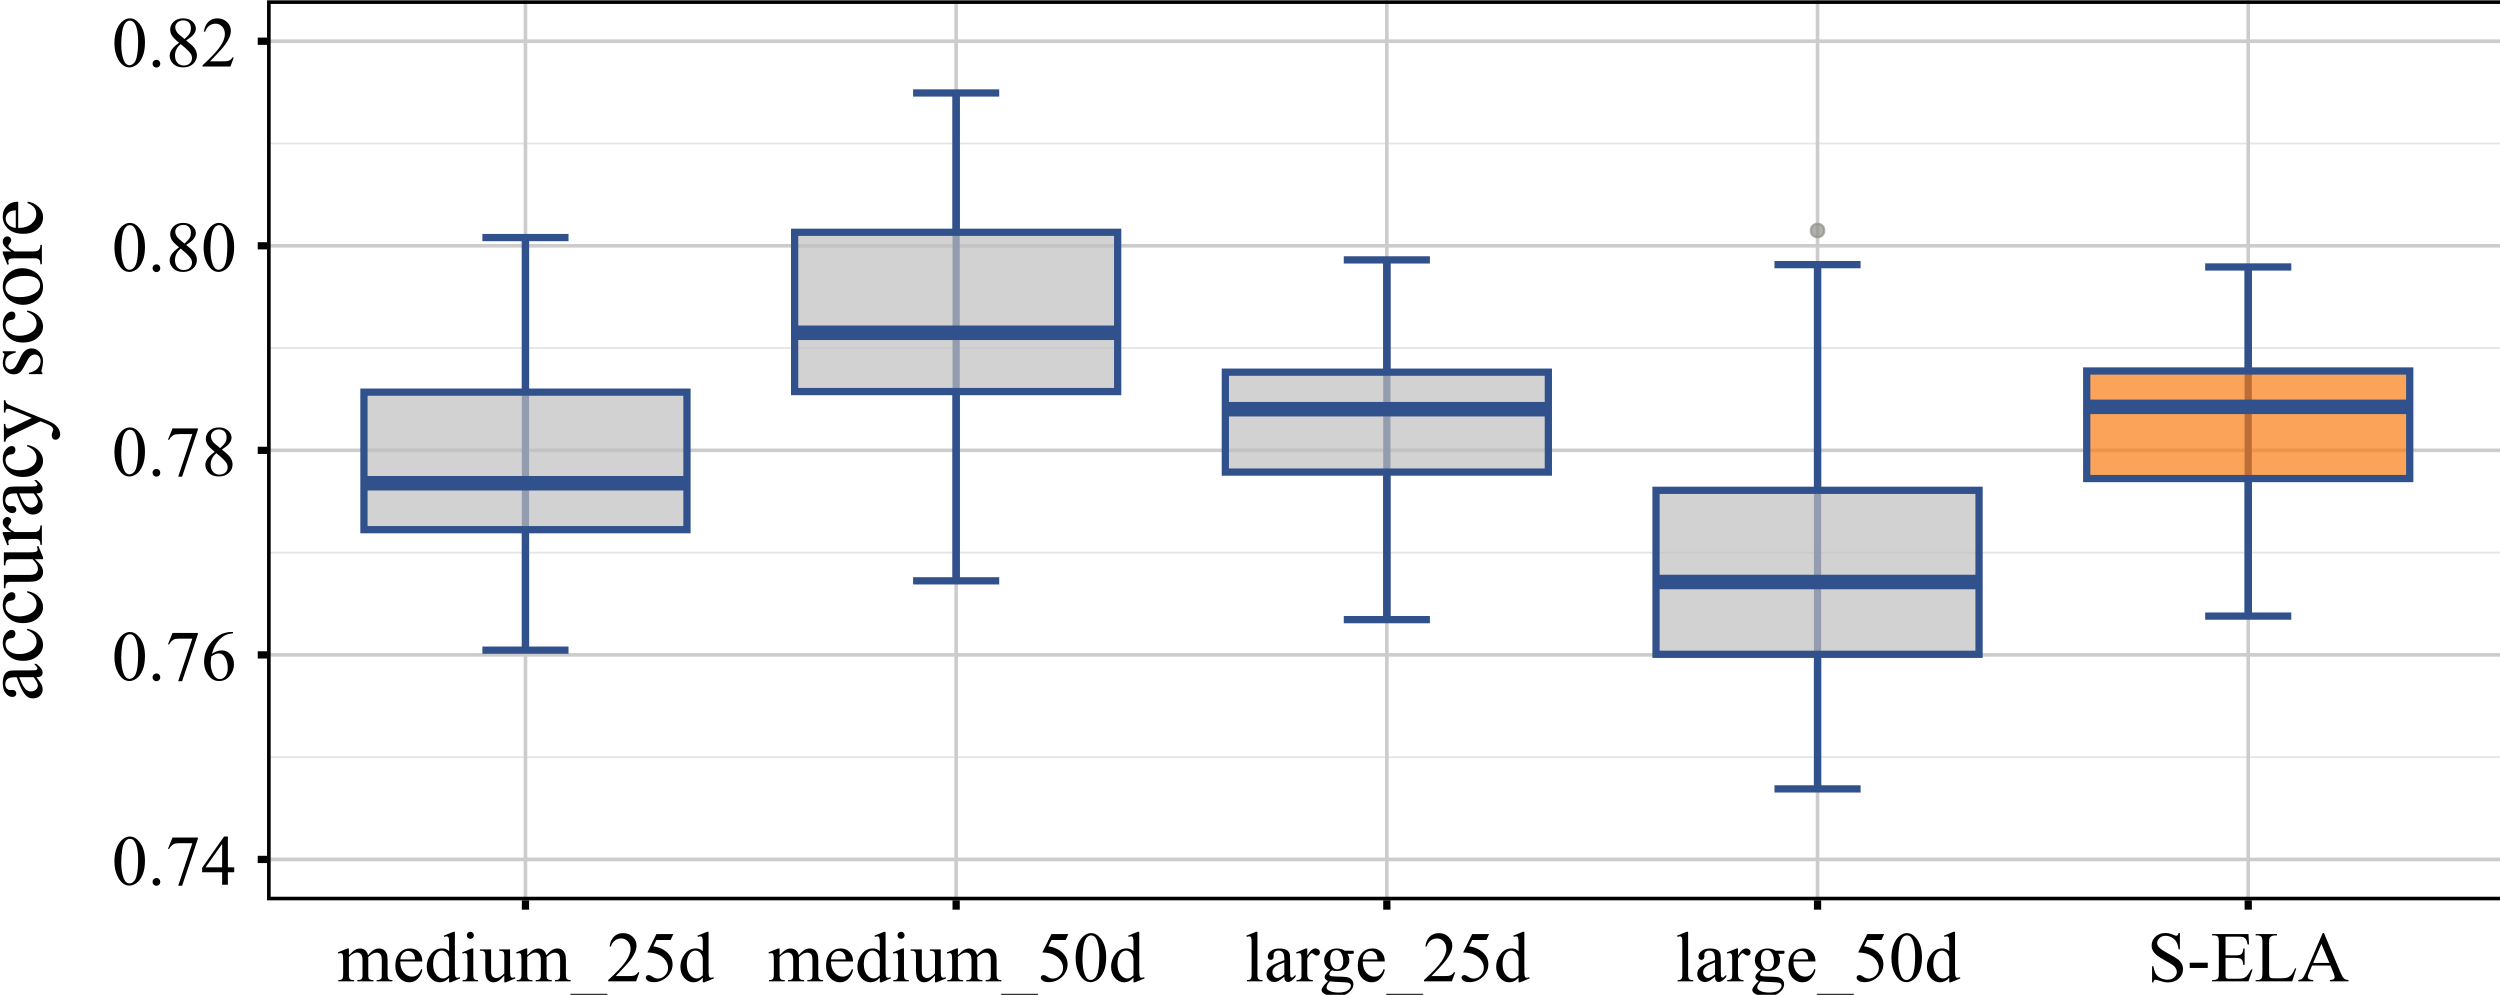<?xml version="1.0" encoding="UTF-8" standalone="no"?>
<!-- Created with Inkscape (http://www.inkscape.org/) -->

<svg
   width="195.002mm"
   height="77.596mm"
   viewBox="0 0 195.002 77.596"
   version="1.1"
   id="svg1"
   xml:space="preserve"
   xmlns:inkscape="http://www.inkscape.org/namespaces/inkscape"
   xmlns:sodipodi="http://sodipodi.sourceforge.net/DTD/sodipodi-0.dtd"
   xmlns:xlink="http://www.w3.org/1999/xlink"
   xmlns="http://www.w3.org/2000/svg"
   xmlns:svg="http://www.w3.org/2000/svg"><sodipodi:namedview
     id="namedview1"
     pagecolor="#ffffff"
     bordercolor="#000000"
     borderopacity="0.25"
     inkscape:showpageshadow="2"
     inkscape:pageopacity="0.0"
     inkscape:pagecheckerboard="0"
     inkscape:deskcolor="#d1d1d1"
     inkscape:document-units="mm" /><defs
     id="defs1"><g
       id="g31"><g
         id="glyph-0-0-82"><path
           d="m 0.758,-6.871 c 0,-1.586 0.238,-2.949 0.719,-4.094 0.477,-1.148 1.113,-2 1.906,-2.559 0.617,-0.445 1.25,-0.668 1.906,-0.668 1.07,0 2.023,0.543 2.875,1.629 1.059,1.348 1.586,3.172 1.586,5.477 0,1.613 -0.23,2.984 -0.695,4.113 -0.465,1.129 -1.059,1.945 -1.781,2.453 -0.719,0.512 -1.414,0.766 -2.086,0.766 -1.324,0 -2.43,-0.781 -3.312,-2.348 C 1.133,-3.422 0.758,-5.012 0.758,-6.871 m 2.012,0.258 c 0,1.914 0.234,3.477 0.707,4.684 0.391,1.02 0.969,1.531 1.742,1.531 0.371,0 0.754,-0.168 1.148,-0.5 0.398,-0.332 0.699,-0.887 0.902,-1.664 0.316,-1.176 0.473,-2.836 0.473,-4.973 0,-1.586 -0.164,-2.91 -0.492,-3.969 -0.246,-0.785 -0.562,-1.344 -0.953,-1.672 -0.281,-0.227 -0.621,-0.34 -1.016,-0.34 -0.465,0 -0.879,0.211 -1.242,0.625 -0.492,0.57 -0.828,1.461 -1.004,2.68 -0.18,1.215 -0.266,2.414 -0.266,3.598 z m 0,0"
           id="path1-7" /></g><g
         id="glyph-0-1-4"><path
           d="m 2.625,-1.988 c 0.32,0 0.59,0.109 0.809,0.332 0.219,0.223 0.328,0.492 0.328,0.805 0,0.316 -0.109,0.582 -0.332,0.805 C 3.207,0.176 2.938,0.289 2.625,0.289 c -0.316,0 -0.582,-0.113 -0.805,-0.336 -0.223,-0.223 -0.332,-0.488 -0.332,-0.805 0,-0.32 0.109,-0.59 0.332,-0.809 0.223,-0.219 0.488,-0.328 0.805,-0.328 z m 0,0"
           id="path2-5" /></g><g
         id="glyph-0-2-5"><path
           d="m 2.113,-13.906 h 7.453 v 0.391 L 4.934,0.289 H 3.785 L 7.938,-12.234 H 4.113 c -0.773,0 -1.324,0.094 -1.652,0.277 C 1.887,-11.641 1.426,-11.156 1.078,-10.5 L 0.781,-10.613 Z m 0,0"
           id="path3-7" /></g><g
         id="glyph-0-3-66"><path
           d="m 9.773,-5.125 v 1.453 H 7.906 V 0 H 6.215 V -3.672 H 0.328 v -1.312 l 6.449,-9.207 H 7.906 V -5.125 h 1.867 m -3.559,0 v -6.902 L 1.332,-5.125 Z m 0,0"
           id="path4-4" /></g><g
         id="glyph-0-4-5"><path
           d="m 9.414,-14.191 v 0.379 c -0.902,0.09 -1.641,0.27 -2.211,0.539 -0.57,0.27 -1.133,0.68 -1.691,1.234 -0.559,0.555 -1.02,1.172 -1.383,1.852 -0.367,0.68 -0.672,1.488 -0.918,2.426 0.984,-0.676 1.969,-1.016 2.961,-1.016 0.949,0 1.773,0.383 2.473,1.148 0.695,0.766 1.047,1.75 1.047,2.953 0,1.164 -0.355,2.223 -1.059,3.18 -0.848,1.16 -1.969,1.742 -3.363,1.742 -0.949,0 -1.758,-0.316 -2.418,-0.941 -1.301,-1.227 -1.949,-2.812 -1.949,-4.758 0,-1.246 0.25,-2.43 0.75,-3.551 0.496,-1.121 1.211,-2.113 2.137,-2.984 0.926,-0.867 1.812,-1.449 2.66,-1.754 0.848,-0.297 1.637,-0.449 2.371,-0.449 h 0.594 m -6.379,7.176 c -0.121,0.926 -0.184,1.672 -0.184,2.238 0,0.656 0.121,1.367 0.363,2.137 0.242,0.77 0.602,1.379 1.082,1.832 0.348,0.32 0.773,0.48 1.27,0.48 0.598,0 1.129,-0.281 1.598,-0.84 0.465,-0.562 0.699,-1.359 0.699,-2.402 0,-1.168 -0.23,-2.18 -0.695,-3.031 -0.465,-0.855 -1.125,-1.285 -1.98,-1.285 -0.258,0 -0.539,0.055 -0.836,0.164 C 4.055,-7.613 3.617,-7.375 3.035,-7.016 Z m 0,0"
           id="path5-2" /></g><g
         id="glyph-0-5-0"><path
           d="m 4.031,-7.004 c -1.102,-0.902 -1.812,-1.625 -2.129,-2.172 -0.316,-0.547 -0.477,-1.117 -0.477,-1.703 0,-0.902 0.348,-1.68 1.047,-2.332 0.695,-0.652 1.621,-0.98 2.777,-0.98 1.121,0 2.023,0.305 2.707,0.914 0.684,0.605 1.023,1.301 1.027,2.082 -0.004,0.52 -0.188,1.047 -0.555,1.586 -0.371,0.543 -1.141,1.176 -2.309,1.91 1.203,0.93 2,1.66 2.391,2.191 0.52,0.699 0.777,1.434 0.777,2.207 0,0.977 -0.371,1.812 -1.117,2.508 -0.746,0.691 -1.723,1.039 -2.934,1.039 -1.316,0 -2.348,-0.414 -3.086,-1.242 C 1.566,-1.656 1.273,-2.383 1.273,-3.168 1.273,-3.785 1.477,-4.395 1.891,-5 2.305,-5.605 3.02,-6.273 4.031,-7.004 m 1.609,-1.098 c 0.82,-0.738 1.34,-1.32 1.559,-1.746 0.219,-0.43 0.328,-0.91 0.328,-1.453 0,-0.715 -0.203,-1.277 -0.605,-1.688 -0.402,-0.406 -0.953,-0.609 -1.652,-0.609 -0.695,0 -1.266,0.203 -1.699,0.605 -0.441,0.402 -0.656,0.875 -0.656,1.414 0,0.355 0.09,0.711 0.27,1.066 0.18,0.355 0.438,0.695 0.773,1.016 l 1.684,1.395 m -1.129,1.488 c -0.566,0.477 -0.988,1 -1.262,1.562 -0.273,0.566 -0.41,1.176 -0.41,1.832 0,0.883 0.242,1.586 0.723,2.117 0.484,0.527 1.098,0.793 1.84,0.793 0.738,0 1.332,-0.207 1.777,-0.625 0.441,-0.418 0.664,-0.922 0.664,-1.516 0,-0.492 -0.129,-0.934 -0.391,-1.324 C 6.969,-4.496 5.988,-5.445 4.512,-6.613 Z m 0,0"
           id="path6-6" /></g><g
         id="glyph-0-6-0"><path
           d="M 9.629,-2.676 8.656,0 H 0.453 v -0.379 c 2.41,-2.203 4.109,-4 5.094,-5.395 0.984,-1.395 1.477,-2.668 1.477,-3.824 0,-0.883 -0.27,-1.605 -0.809,-2.176 -0.543,-0.566 -1.188,-0.848 -1.938,-0.848 -0.684,0 -1.297,0.199 -1.844,0.598 -0.543,0.402 -0.945,0.988 -1.203,1.758 H 0.852 c 0.172,-1.262 0.609,-2.234 1.316,-2.91 0.707,-0.676 1.59,-1.016 2.652,-1.016 1.125,0 2.07,0.363 2.824,1.086 0.754,0.727 1.133,1.582 1.133,2.566 0,0.703 -0.164,1.406 -0.492,2.109 -0.508,1.109 -1.328,2.281 -2.461,3.52 -1.703,1.859 -2.766,2.98 -3.188,3.363 h 3.629 c 0.738,0 1.254,-0.027 1.555,-0.082 0.297,-0.055 0.562,-0.168 0.805,-0.336 0.238,-0.168 0.445,-0.402 0.625,-0.711 z m 0,0"
           id="path7-8" /></g><g
         id="glyph-0-7-7"><path
           d="M 3.445,-7.672 C 4.129,-8.352 4.531,-8.746 4.656,-8.848 4.961,-9.109 5.293,-9.312 5.648,-9.453 c 0.355,-0.145 0.711,-0.215 1.059,-0.215 0.586,0 1.094,0.168 1.516,0.512 0.426,0.34 0.707,0.836 0.852,1.484 0.703,-0.82 1.301,-1.355 1.785,-1.613 0.484,-0.258 0.984,-0.383 1.496,-0.383 0.5,0 0.941,0.125 1.328,0.383 0.387,0.258 0.691,0.676 0.918,1.258 0.148,0.395 0.227,1.016 0.227,1.863 v 4.043 c 0,0.586 0.043,0.988 0.133,1.207 0.066,0.152 0.195,0.281 0.379,0.387 0.184,0.105 0.484,0.16 0.902,0.16 V 0 h -4.633 v -0.367 h 0.191 c 0.406,0 0.719,-0.082 0.945,-0.238 0.156,-0.109 0.27,-0.281 0.34,-0.523 0.023,-0.113 0.039,-0.445 0.039,-0.992 v -4.043 c 0,-0.766 -0.094,-1.305 -0.277,-1.617 -0.266,-0.438 -0.695,-0.656 -1.281,-0.656 -0.363,0 -0.727,0.09 -1.094,0.27 -0.363,0.184 -0.809,0.52 -1.324,1.012 L 9.125,-7.043 9.148,-6.602 v 4.48 c 0,0.641 0.035,1.043 0.105,1.199 0.07,0.156 0.207,0.289 0.406,0.395 0.195,0.105 0.535,0.16 1.016,0.16 V 0 h -4.75 v -0.367 c 0.52,0 0.879,-0.062 1.074,-0.188 C 7.191,-0.676 7.328,-0.859 7.402,-1.109 7.438,-1.223 7.453,-1.562 7.453,-2.121 v -4.043 c 0,-0.766 -0.109,-1.312 -0.336,-1.648 C 6.816,-8.25 6.395,-8.469 5.855,-8.469 c -0.371,0 -0.734,0.098 -1.098,0.297 -0.566,0.301 -1.004,0.641 -1.312,1.016 v 5.035 c 0,0.613 0.043,1.016 0.129,1.199 0.086,0.184 0.211,0.32 0.379,0.414 0.168,0.094 0.508,0.141 1.02,0.141 V 0 H 0.328 v -0.367 c 0.43,0 0.73,-0.047 0.902,-0.141 0.172,-0.094 0.301,-0.238 0.391,-0.441 0.086,-0.199 0.133,-0.594 0.133,-1.172 v -3.59 c 0,-1.031 -0.031,-1.699 -0.094,-2 C 1.613,-7.938 1.539,-8.094 1.438,-8.176 1.332,-8.262 1.191,-8.305 1.016,-8.305 c -0.191,0 -0.422,0.051 -0.688,0.152 L 0.176,-8.52 3.004,-9.668 h 0.441 z m 0,0"
           id="path8-8" /></g><g
         id="glyph-0-8-5"><path
           d="m 2.234,-5.855 c -0.008,1.395 0.332,2.488 1.016,3.281 0.684,0.793 1.488,1.191 2.41,1.191 0.613,0 1.148,-0.172 1.605,-0.508 0.453,-0.34 0.836,-0.918 1.141,-1.738 l 0.32,0.203 c -0.145,0.938 -0.562,1.789 -1.25,2.559 -0.691,0.77 -1.559,1.156 -2.594,1.156 -1.129,0 -2.094,-0.441 -2.898,-1.32 C 1.18,-1.91 0.781,-3.09 0.781,-4.574 c 0,-1.605 0.41,-2.859 1.234,-3.758 0.824,-0.898 1.855,-1.348 3.102,-1.348 1.051,0 1.918,0.348 2.594,1.039 0.676,0.695 1.016,1.625 1.016,2.785 H 2.234 m 0,-0.594 H 6.582 C 6.547,-7.051 6.477,-7.477 6.367,-7.723 6.195,-8.105 5.941,-8.406 5.605,-8.625 5.266,-8.844 4.91,-8.953 4.543,-8.953 c -0.566,0 -1.074,0.223 -1.523,0.664 -0.449,0.441 -0.711,1.055 -0.785,1.84 z m 0,0"
           id="path9-8" /></g><g
         id="glyph-0-9-4"><path
           d="M 7.289,-1.055 C 6.832,-0.578 6.383,-0.234 5.945,-0.027 5.508,0.184 5.039,0.289 4.531,0.289 3.508,0.289 2.609,-0.141 1.844,-1 1.078,-1.859 0.695,-2.961 0.695,-4.305 c 0,-1.348 0.426,-2.582 1.273,-3.699 0.848,-1.117 1.938,-1.676 3.27,-1.676 0.828,0 1.512,0.262 2.051,0.789 V -10.625 c 0,-1.07 -0.023,-1.73 -0.074,-1.977 -0.051,-0.246 -0.133,-0.414 -0.242,-0.504 -0.109,-0.086 -0.246,-0.133 -0.41,-0.133 -0.18,0 -0.414,0.055 -0.707,0.164 l -0.133,-0.359 2.797,-1.148 h 0.465 v 10.859 c -0.004,1.102 0.023,1.773 0.074,2.016 0.051,0.242 0.133,0.41 0.246,0.508 0.113,0.094 0.246,0.145 0.395,0.145 0.184,0 0.434,-0.059 0.738,-0.176 l 0.113,0.359 -2.789,1.16 H 7.289 v -1.344 m 0,-0.719 V -6.613 C 7.25,-7.078 7.125,-7.504 6.922,-7.887 6.715,-8.27 6.445,-8.559 6.105,-8.75 5.77,-8.945 5.438,-9.043 5.117,-9.043 c -0.602,0 -1.141,0.27 -1.609,0.809 -0.625,0.711 -0.934,1.75 -0.934,3.117 0,1.383 0.301,2.438 0.902,3.176 0.602,0.734 1.27,1.102 2.008,1.102 0.625,0 1.227,-0.312 1.805,-0.934 z m 0,0"
           id="path10-5" /></g><g
         id="glyph-0-10-4"><path
           d="m 3.047,-14.582 c 0.285,0 0.531,0.102 0.73,0.305 0.203,0.199 0.305,0.445 0.305,0.73 0,0.289 -0.102,0.535 -0.305,0.738 C 3.578,-12.602 3.332,-12.5 3.047,-12.5 2.758,-12.5 2.512,-12.602 2.309,-12.809 2.102,-13.012 2,-13.258 2,-13.547 c 0,-0.285 0.102,-0.531 0.301,-0.73 0.203,-0.203 0.449,-0.305 0.746,-0.305 m 0.852,4.914 v 7.547 c 0,0.586 0.039,0.977 0.125,1.172 0.086,0.195 0.215,0.34 0.379,0.438 0.168,0.094 0.477,0.145 0.918,0.145 V 0 h -4.562 v -0.367 c 0.457,0 0.766,-0.047 0.922,-0.137 0.16,-0.086 0.285,-0.234 0.375,-0.441 0.094,-0.203 0.141,-0.598 0.141,-1.176 v -3.621 c 0,-1.02 -0.031,-1.68 -0.094,-1.98 C 2.055,-7.941 1.98,-8.094 1.875,-8.176 1.773,-8.262 1.633,-8.305 1.457,-8.305 c -0.191,0 -0.426,0.051 -0.699,0.152 L 0.617,-8.52 3.445,-9.668 Z m 0,0"
           id="path11-2" /></g><g
         id="glyph-0-11-8"><path
           d="m 8.891,-9.391 v 5.688 c 0,1.09 0.023,1.754 0.078,1.996 0.051,0.242 0.133,0.41 0.246,0.508 0.109,0.094 0.242,0.145 0.395,0.145 0.211,0 0.449,-0.059 0.715,-0.176 L 10.469,-0.871 7.66,0.289 H 7.199 v -1.992 c -0.809,0.875 -1.422,1.426 -1.848,1.652 C 4.93,0.176 4.48,0.289 4.008,0.289 3.484,0.289 3.027,0.137 2.641,-0.168 2.254,-0.473 1.984,-0.863 1.836,-1.344 1.684,-1.82 1.609,-2.5 1.609,-3.375 v -4.191 c 0,-0.445 -0.047,-0.754 -0.145,-0.926 -0.094,-0.168 -0.234,-0.301 -0.426,-0.395 -0.188,-0.09 -0.527,-0.133 -1.02,-0.125 V -9.391 H 3.312 v 6.285 c 0,0.875 0.152,1.449 0.457,1.723 0.305,0.273 0.672,0.41 1.102,0.41 0.293,0 0.625,-0.094 1,-0.277 0.371,-0.188 0.816,-0.539 1.328,-1.059 v -5.32 c 0,-0.531 -0.098,-0.895 -0.293,-1.082 C 6.711,-8.898 6.305,-9 5.691,-9.012 v -0.379 z m 0,0"
           id="path12-5" /></g><g
         id="glyph-0-12-2"><path
           d="M 10.684,4.531 H -0.176 V 3.672 h 10.859 z m 0,0"
           id="path13-2" /></g><g
         id="glyph-0-13-3"><path
           d="m 9.117,-13.906 -0.801,1.746 H 4.133 l -0.914,1.863 c 1.812,0.27 3.246,0.941 4.309,2.023 0.906,0.93 1.363,2.023 1.363,3.281 0,0.73 -0.148,1.406 -0.445,2.027 -0.297,0.625 -0.672,1.152 -1.125,1.59 -0.449,0.438 -0.953,0.789 -1.508,1.059 -0.785,0.375 -1.59,0.562 -2.418,0.562 -0.836,0 -1.441,-0.141 -1.82,-0.426 -0.379,-0.285 -0.57,-0.598 -0.57,-0.938 0,-0.191 0.078,-0.359 0.238,-0.508 0.156,-0.148 0.355,-0.219 0.594,-0.219 0.176,0 0.332,0.027 0.465,0.078 0.133,0.059 0.363,0.195 0.684,0.422 0.512,0.355 1.031,0.535 1.559,0.535 0.801,0 1.5,-0.305 2.105,-0.91 0.605,-0.605 0.91,-1.34 0.91,-2.207 0,-0.844 -0.273,-1.625 -0.812,-2.355 C 6.207,-7.008 5.461,-7.57 4.512,-7.969 3.766,-8.273 2.75,-8.453 1.465,-8.5 l 2.668,-5.406 z m 0,0"
           id="path14-6" /></g><g
         id="glyph-0-14-1"><path
           d="m 3.887,-14.582 v 12.461 c 0,0.586 0.043,0.977 0.129,1.168 0.086,0.191 0.215,0.336 0.395,0.434 0.176,0.102 0.508,0.152 0.992,0.152 V 0 H 0.801 v -0.367 c 0.43,0 0.723,-0.047 0.879,-0.137 0.16,-0.086 0.281,-0.234 0.371,-0.441 0.09,-0.203 0.133,-0.598 0.133,-1.176 v -8.531 c 0,-1.062 -0.023,-1.711 -0.07,-1.953 -0.051,-0.246 -0.125,-0.41 -0.23,-0.5 -0.105,-0.086 -0.242,-0.133 -0.406,-0.133 -0.18,0 -0.402,0.055 -0.676,0.164 L 0.625,-13.434 3.426,-14.582 Z m 0,0"
           id="path15-7" /></g><g
         id="glyph-0-15-9"><path
           d="M 5.977,-1.352 C 5.016,-0.609 4.41,-0.176 4.164,-0.062 3.793,0.109 3.402,0.195 2.984,0.195 2.336,0.195 1.801,-0.027 1.379,-0.473 0.957,-0.914 0.75,-1.5 0.75,-2.227 c 0,-0.457 0.102,-0.852 0.305,-1.188 0.281,-0.465 0.77,-0.902 1.461,-1.312 0.695,-0.41 1.848,-0.91 3.461,-1.496 V -6.594 c 0,-0.938 -0.148,-1.578 -0.445,-1.926 -0.297,-0.352 -0.73,-0.523 -1.297,-0.523 -0.43,0 -0.773,0.117 -1.023,0.348 -0.262,0.234 -0.391,0.5 -0.391,0.801 l 0.02,0.594 c 0,0.316 -0.078,0.559 -0.242,0.727 -0.16,0.172 -0.371,0.258 -0.629,0.258 -0.254,0 -0.461,-0.09 -0.621,-0.266 C 1.188,-6.762 1.105,-7.004 1.109,-7.312 c -0.004,-0.586 0.297,-1.125 0.898,-1.617 0.602,-0.492 1.449,-0.738 2.535,-0.738 0.832,0 1.516,0.141 2.051,0.418 0.402,0.215 0.699,0.543 0.891,0.996 0.125,0.293 0.188,0.895 0.188,1.805 v 3.188 c 0,0.898 0.016,1.445 0.051,1.648 0.031,0.199 0.09,0.336 0.168,0.402 0.078,0.07 0.168,0.105 0.273,0.102 0.105,0.004 0.203,-0.023 0.285,-0.07 0.145,-0.09 0.422,-0.336 0.832,-0.75 v 0.578 c -0.766,1.023 -1.5,1.535 -2.195,1.535 -0.336,0 -0.602,-0.117 -0.801,-0.348 -0.199,-0.23 -0.301,-0.629 -0.309,-1.188 m 0,-0.668 v -3.578 c -1.031,0.41 -1.699,0.699 -2,0.871 -0.539,0.301 -0.926,0.613 -1.156,0.941 -0.234,0.328 -0.348,0.688 -0.348,1.078 0,0.492 0.145,0.902 0.441,1.227 0.293,0.324 0.629,0.484 1.012,0.484 0.52,0 1.203,-0.34 2.051,-1.023 z m 0,0"
           id="path16-48" /></g><g
         id="glyph-0-16-0"><path
           d="m 3.406,-9.668 v 2.109 c 0.785,-1.406 1.59,-2.109 2.418,-2.109 0.375,0 0.688,0.113 0.934,0.344 0.246,0.227 0.367,0.492 0.367,0.793 0,0.266 -0.086,0.492 -0.266,0.676 -0.176,0.184 -0.391,0.277 -0.637,0.277 -0.238,0 -0.508,-0.117 -0.805,-0.352 -0.297,-0.238 -0.516,-0.355 -0.66,-0.355 -0.125,0 -0.258,0.07 -0.398,0.207 -0.309,0.277 -0.625,0.738 -0.953,1.383 v 4.5 c 0,0.52 0.062,0.914 0.191,1.18 0.09,0.184 0.246,0.34 0.473,0.461 0.227,0.125 0.551,0.188 0.977,0.188 V 0 h -4.812 v -0.367 c 0.48,0 0.836,-0.078 1.066,-0.227 0.172,-0.109 0.293,-0.285 0.359,-0.523 0.035,-0.117 0.051,-0.449 0.051,-0.996 v -3.641 c 0,-1.094 -0.02,-1.742 -0.066,-1.953 -0.043,-0.207 -0.125,-0.359 -0.246,-0.457 -0.117,-0.094 -0.266,-0.141 -0.445,-0.141 -0.211,0 -0.449,0.051 -0.719,0.152 L 0.133,-8.52 2.973,-9.668 Z m 0,0"
           id="path17-8" /></g><g
         id="glyph-0-17-7"><path
           d="M 3.168,-3.426 C 2.594,-3.703 2.152,-4.098 1.844,-4.598 1.539,-5.102 1.383,-5.656 1.383,-6.266 c 0,-0.93 0.352,-1.73 1.051,-2.398 0.703,-0.672 1.598,-1.004 2.691,-1.004 0.898,0 1.672,0.219 2.328,0.656 h 1.992 c 0.293,0 0.465,0.008 0.512,0.023 0.047,0.02 0.082,0.047 0.102,0.09 0.043,0.059 0.062,0.168 0.062,0.328 0,0.176 -0.02,0.301 -0.051,0.367 -0.023,0.035 -0.059,0.062 -0.109,0.082 -0.051,0.02 -0.223,0.031 -0.516,0.031 H 8.223 c 0.383,0.492 0.574,1.121 0.574,1.887 0,0.875 -0.336,1.625 -1.004,2.246 -0.672,0.621 -1.57,0.934 -2.695,0.934 -0.465,0 -0.941,-0.07 -1.426,-0.207 C 3.371,-2.969 3.168,-2.742 3.062,-2.547 2.953,-2.352 2.902,-2.188 2.902,-2.051 c 0,0.117 0.055,0.23 0.168,0.34 0.113,0.109 0.336,0.188 0.664,0.234 0.188,0.027 0.668,0.051 1.434,0.07 1.406,0.035 2.32,0.082 2.738,0.145 0.637,0.09 1.145,0.324 1.523,0.707 0.379,0.383 0.566,0.855 0.566,1.414 0,0.773 -0.359,1.5 -1.086,2.176 C 7.844,4.031 6.453,4.531 4.738,4.531 3.418,4.531 2.305,4.234 1.395,3.641 0.883,3.297 0.625,2.941 0.625,2.574 0.625,2.41 0.664,2.246 0.738,2.082 0.855,1.828 1.094,1.477 1.457,1.023 1.504,0.965 1.852,0.594 2.5,-0.082 2.145,-0.293 1.895,-0.484 1.75,-0.652 1.602,-0.82 1.527,-1.008 1.527,-1.219 c 0,-0.242 0.098,-0.52 0.293,-0.844 0.195,-0.32 0.645,-0.773 1.348,-1.363 m 1.785,-5.75 c -0.508,0 -0.93,0.199 -1.273,0.605 -0.34,0.402 -0.512,1.02 -0.512,1.855 0,1.078 0.234,1.918 0.699,2.512 0.355,0.449 0.805,0.676 1.352,0.676 0.52,0 0.945,-0.195 1.281,-0.586 0.336,-0.387 0.504,-1 0.504,-1.832 C 7.004,-7.035 6.766,-7.887 6.297,-8.5 5.945,-8.953 5.5,-9.176 4.953,-9.176 M 3.066,0 C 2.746,0.348 2.5,0.672 2.336,0.973 2.172,1.273 2.09,1.551 2.094,1.805 2.09,2.133 2.289,2.422 2.688,2.664 c 0.684,0.426 1.672,0.637 2.961,0.637 1.23,0 2.141,-0.215 2.723,-0.648 C 8.957,2.215 9.25,1.754 9.25,1.262 9.25,0.906 9.074,0.652 8.727,0.504 8.371,0.352 7.668,0.262 6.613,0.234 5.074,0.195 3.895,0.117 3.066,0 Z m 0,0"
           id="path18-0" /></g><g
         id="glyph-0-18-9"><path
           d="m 9.629,-14.223 v 4.809 H 9.25 c -0.125,-0.922 -0.344,-1.656 -0.664,-2.203 -0.316,-0.547 -0.77,-0.98 -1.355,-1.305 -0.59,-0.32 -1.199,-0.48 -1.828,-0.48 -0.711,0 -1.297,0.219 -1.762,0.652 -0.465,0.434 -0.699,0.926 -0.699,1.48 0,0.426 0.148,0.809 0.441,1.16 0.426,0.512 1.434,1.195 3.027,2.051 1.297,0.695 2.184,1.23 2.66,1.605 0.473,0.371 0.84,0.809 1.098,1.316 0.254,0.504 0.383,1.035 0.383,1.59 0,1.051 -0.406,1.961 -1.227,2.723 C 8.508,-0.062 7.457,0.316 6.172,0.316 5.77,0.316 5.391,0.289 5.035,0.227 4.824,0.191 4.383,0.066 3.719,-0.148 3.051,-0.363 2.629,-0.473 2.449,-0.473 c -0.168,0 -0.305,0.051 -0.402,0.156 -0.102,0.102 -0.176,0.312 -0.223,0.633 H 1.445 v -4.766 h 0.379 c 0.18,0.996 0.418,1.742 0.719,2.238 0.301,0.496 0.762,0.91 1.379,1.238 0.617,0.328 1.297,0.492 2.035,0.492 0.855,0 1.531,-0.227 2.027,-0.68 0.492,-0.449 0.742,-0.984 0.742,-1.598 0,-0.344 -0.094,-0.688 -0.281,-1.035 C 8.258,-4.141 7.965,-4.469 7.566,-4.77 7.301,-4.973 6.574,-5.41 5.383,-6.074 4.195,-6.742 3.348,-7.273 2.844,-7.672 2.344,-8.066 1.961,-8.504 1.703,-8.984 1.441,-9.461 1.312,-9.988 1.312,-10.562 c 0,-0.996 0.383,-1.855 1.148,-2.578 0.766,-0.723 1.738,-1.082 2.922,-1.082 0.738,0 1.52,0.184 2.348,0.543 0.383,0.172 0.652,0.258 0.812,0.258 0.176,0 0.32,-0.055 0.434,-0.16 C 9.09,-13.688 9.18,-13.902 9.25,-14.223 Z m 0,0"
           id="path19-72" /></g><g
         id="glyph-0-19-83"><path
           d="M 0.852,-5.484 H 6.152 V -3.938 H 0.852 Z m 0,0"
           id="path20-50" /></g><g
         id="glyph-0-20-5"><path
           d="m 4.391,-13.145 v 5.496 h 3.055 c 0.793,0 1.32,-0.121 1.59,-0.359 0.355,-0.316 0.551,-0.867 0.594,-1.66 h 0.379 v 4.84 H 9.629 C 9.531,-5.508 9.438,-5.941 9.34,-6.133 9.219,-6.371 9.016,-6.559 8.734,-6.695 8.457,-6.832 8.023,-6.902 7.445,-6.902 H 4.391 v 4.586 c 0,0.613 0.023,0.988 0.078,1.121 0.055,0.133 0.152,0.238 0.289,0.32 0.137,0.078 0.395,0.117 0.781,0.117 h 2.355 c 0.785,0 1.359,-0.055 1.715,-0.164 0.355,-0.109 0.695,-0.324 1.023,-0.648 0.426,-0.422 0.859,-1.062 1.305,-1.914 h 0.406 L 11.145,0 H 0.43 v -0.379 h 0.492 c 0.328,0 0.641,-0.078 0.934,-0.238 0.219,-0.105 0.367,-0.27 0.445,-0.492 0.078,-0.215 0.121,-0.664 0.121,-1.34 v -9.035 c 0,-0.883 -0.09,-1.426 -0.27,-1.629 -0.246,-0.273 -0.656,-0.41 -1.23,-0.41 H 0.43 v -0.383 h 10.715 l 0.156,3.047 H 10.898 C 10.758,-11.59 10.598,-12.094 10.422,-12.367 10.25,-12.641 9.992,-12.848 9.648,-12.992 9.375,-13.094 8.895,-13.145 8.203,-13.145 Z m 0,0"
           id="path21-8" /></g><g
         id="glyph-0-21-8"><path
           d="M 12.039,-3.844 12.375,-3.773 11.188,0 H 0.422 v -0.379 h 0.523 c 0.586,0 1.008,-0.191 1.258,-0.574 0.145,-0.219 0.219,-0.727 0.219,-1.52 v -8.973 c 0,-0.867 -0.098,-1.41 -0.289,-1.629 C 1.867,-13.375 1.469,-13.523 0.945,-13.523 H 0.422 v -0.383 h 6.293 v 0.383 c -0.738,-0.008 -1.254,0.059 -1.551,0.203 -0.297,0.145 -0.504,0.324 -0.609,0.543 -0.113,0.219 -0.164,0.742 -0.164,1.57 v 8.734 c 0,0.57 0.051,0.957 0.164,1.172 0.078,0.141 0.207,0.25 0.379,0.316 0.168,0.07 0.703,0.102 1.598,0.102 h 1.016 c 1.066,0 1.816,-0.078 2.246,-0.234 0.43,-0.156 0.824,-0.438 1.18,-0.836 0.355,-0.398 0.711,-1.031 1.066,-1.891 z m 0,0"
           id="path22-3" /></g><g
         id="glyph-0-22-6"><path
           d="M 9.609,-4.656 H 4.227 L 3.281,-2.461 C 3.047,-1.922 2.934,-1.516 2.934,-1.25 c 0,0.211 0.102,0.398 0.301,0.559 0.203,0.16 0.637,0.266 1.309,0.312 V 0 H 0.164 V -0.379 C 0.746,-0.48 1.121,-0.617 1.293,-0.781 1.641,-1.109 2.027,-1.773 2.449,-2.777 L 7.344,-14.223 h 0.355 l 4.84,11.566 c 0.391,0.93 0.746,1.535 1.062,1.809 0.316,0.277 0.762,0.434 1.328,0.469 V 0 H 9.445 V -0.379 C 9.996,-0.406 10.371,-0.5 10.566,-0.656 c 0.195,-0.156 0.293,-0.348 0.293,-0.574 0,-0.301 -0.137,-0.777 -0.41,-1.426 l -0.84,-2 M 9.32,-5.414 6.961,-11.031 4.543,-5.414 Z m 0,0"
           id="path23-1" /></g><g
         id="glyph-1-0-2"><path
           d="m -1.609,-7.117 c 0.887,1.148 1.398,1.867 1.535,2.16 0.203,0.441 0.305,0.91 0.305,1.406 0,0.773 -0.262,1.41 -0.793,1.91 -0.527,0.5 -1.223,0.75 -2.086,0.75 -0.547,0 -1.02,-0.121 -1.418,-0.367 -0.551,-0.332 -1.074,-0.914 -1.562,-1.738 -0.488,-0.828 -1.082,-2.199 -1.781,-4.121 h -0.438 c -1.117,0 -1.883,0.176 -2.297,0.531 -0.414,0.355 -0.621,0.867 -0.621,1.543 0,0.516 0.137,0.922 0.414,1.223 0.277,0.309 0.594,0.465 0.953,0.465 l 0.707,-0.027 c 0.375,0 0.664,0.098 0.867,0.289 0.203,0.191 0.305,0.441 0.305,0.75 0,0.301 -0.105,0.547 -0.316,0.738 -0.211,0.191 -0.5,0.289 -0.867,0.285 -0.699,0.004 -1.344,-0.355 -1.93,-1.074 -0.586,-0.715 -0.879,-1.719 -0.879,-3.012 0,-0.996 0.168,-1.809 0.5,-2.441 0.254,-0.48 0.648,-0.836 1.184,-1.062 0.352,-0.148 1.066,-0.223 2.148,-0.223 h 3.797 c 1.066,0 1.719,-0.02 1.961,-0.059 0.238,-0.043 0.398,-0.109 0.48,-0.203 0.082,-0.094 0.125,-0.199 0.125,-0.324 0,-0.129 -0.031,-0.242 -0.086,-0.34 -0.105,-0.172 -0.402,-0.5 -0.891,-0.988 h 0.684 c 1.219,0.91 1.828,1.781 1.828,2.613 0,0.398 -0.137,0.715 -0.414,0.949 -0.277,0.238 -0.75,0.359 -1.414,0.367 m -0.797,0 h -4.258 c 0.488,1.23 0.832,2.023 1.035,2.383 0.359,0.641 0.734,1.102 1.125,1.379 0.391,0.273 0.816,0.414 1.281,0.414 0.586,0 1.07,-0.176 1.457,-0.527 0.387,-0.348 0.582,-0.75 0.582,-1.207 0,-0.617 -0.406,-1.434 -1.223,-2.441 z m 0,0"
           id="path24-5" /></g><g
         id="glyph-1-1-9"><path
           d="m -4.246,-10.277 c 1.473,0.301 2.605,0.891 3.398,1.77 0.793,0.879 1.191,1.852 1.191,2.918 0,1.27 -0.535,2.375 -1.602,3.32 -1.066,0.941 -2.508,1.414 -4.32,1.414 -1.758,0 -3.188,-0.523 -4.285,-1.566 -1.098,-1.047 -1.648,-2.301 -1.648,-3.766 0,-1.102 0.293,-2.004 0.875,-2.711 0.582,-0.707 1.184,-1.062 1.812,-1.062 0.309,0 0.559,0.102 0.75,0.301 0.191,0.199 0.285,0.477 0.285,0.836 0,0.48 -0.152,0.84 -0.461,1.086 -0.172,0.137 -0.5,0.23 -0.977,0.273 -0.48,0.047 -0.848,0.211 -1.102,0.496 -0.242,0.285 -0.363,0.68 -0.367,1.184 0.004,0.812 0.305,1.469 0.906,1.965 0.797,0.66 1.852,0.988 3.16,0.988 1.336,0 2.512,-0.328 3.535,-0.984 1.02,-0.652 1.531,-1.539 1.531,-2.652 0,-0.797 -0.273,-1.516 -0.816,-2.148 -0.375,-0.449 -1.055,-0.883 -2.039,-1.309 z m 0,0"
           id="path25-0" /></g><g
         id="glyph-1-2-60"><path
           d="m -11.18,-10.582 h 6.773 c 1.293,0 2.086,-0.031 2.375,-0.094 0.289,-0.059 0.488,-0.156 0.602,-0.293 0.117,-0.133 0.172,-0.289 0.172,-0.469 0,-0.254 -0.07,-0.539 -0.207,-0.855 l 0.426,-0.172 1.383,3.348 v 0.547 h -2.371 c 1.043,0.961 1.699,1.695 1.965,2.199 0.27,0.504 0.406,1.035 0.406,1.598 0,0.629 -0.184,1.172 -0.547,1.629 -0.359,0.461 -0.828,0.781 -1.395,0.961 -0.57,0.176 -1.375,0.266 -2.418,0.266 h -4.992 c -0.531,0 -0.895,0.059 -1.102,0.172 -0.203,0.113 -0.359,0.285 -0.469,0.508 -0.109,0.223 -0.16,0.629 -0.152,1.215 h -0.449 V -3.941 h 7.48 c 1.043,0 1.727,-0.184 2.051,-0.543 0.324,-0.363 0.488,-0.801 0.488,-1.312 0,-0.352 -0.109,-0.75 -0.328,-1.191 -0.219,-0.445 -0.641,-0.973 -1.258,-1.582 h -6.336 c -0.633,0 -1.062,0.117 -1.289,0.348 -0.223,0.234 -0.344,0.715 -0.359,1.449 h -0.449 z m 0,0"
           id="path26-7" /></g><g
         id="glyph-1-3-6"><path
           d="m -11.512,-4.055 h 2.516 c -1.676,-0.934 -2.516,-1.895 -2.516,-2.879 0,-0.449 0.137,-0.816 0.41,-1.109 0.273,-0.293 0.586,-0.441 0.945,-0.441 0.316,0 0.586,0.105 0.805,0.316 0.219,0.215 0.332,0.465 0.332,0.758 0,0.285 -0.141,0.605 -0.422,0.957 -0.281,0.355 -0.422,0.617 -0.422,0.789 0,0.145 0.082,0.305 0.246,0.477 0.332,0.367 0.883,0.742 1.645,1.133 h 5.359 c 0.621,0 1.086,-0.074 1.406,-0.23 0.219,-0.105 0.402,-0.293 0.547,-0.562 C -0.512,-5.113 -0.438,-5.5 -0.438,-6.008 H 0 v 5.727 h -0.438 c 0,-0.57 -0.09,-0.992 -0.27,-1.27 -0.133,-0.203 -0.34,-0.344 -0.625,-0.426 -0.137,-0.043 -0.531,-0.062 -1.184,-0.062 h -4.332 c -1.301,0 -2.078,0.027 -2.324,0.078 -0.25,0.055 -0.43,0.152 -0.547,0.293 -0.113,0.145 -0.168,0.32 -0.168,0.531 0,0.254 0.059,0.539 0.184,0.855 l -0.441,0.121 -1.367,-3.379 z m 0,0"
           id="path27-1" /></g><g
         id="glyph-1-4-8"><path
           d="m -11.18,-0.148 v -5.211 h 0.449 v 0.258 c 0,0.363 0.078,0.641 0.238,0.824 0.16,0.184 0.355,0.273 0.594,0.273 0.316,0 0.754,-0.133 1.316,-0.402 l 5.641,-2.723 -6.176,-2.504 c -0.336,-0.137 -0.664,-0.207 -0.992,-0.207 -0.145,0 -0.254,0.031 -0.328,0.086 -0.09,0.066 -0.16,0.168 -0.215,0.305 -0.051,0.141 -0.078,0.383 -0.078,0.734 h -0.449 v -3.637 h 0.449 c 0.031,0.301 0.098,0.531 0.195,0.695 0.098,0.16 0.281,0.34 0.551,0.535 0.113,0.074 0.426,0.211 0.938,0.414 l 11.16,4.555 c 1.082,0.441 1.898,1.016 2.453,1.727 0.551,0.711 0.828,1.398 0.828,2.059 0,0.48 -0.137,0.875 -0.414,1.184 C 4.703,-0.875 4.387,-0.719 4.027,-0.719 3.688,-0.719 3.41,-0.832 3.203,-1.055 2.996,-1.281 2.895,-1.586 2.895,-1.977 c 0,-0.27 0.09,-0.637 0.266,-1.102 0.125,-0.324 0.184,-0.527 0.184,-0.609 0,-0.242 -0.125,-0.508 -0.379,-0.797 -0.25,-0.289 -0.738,-0.582 -1.465,-0.875 l -1.938,-0.793 -8.438,4.016 c -0.25,0.121 -0.566,0.316 -0.938,0.586 -0.285,0.203 -0.477,0.371 -0.574,0.5 -0.133,0.188 -0.246,0.488 -0.344,0.902 z m 0,0"
           id="path28-5" /></g><g
         id="glyph-1-5-8" /><g
         id="glyph-1-6-55"><path
           d="m -11.512,-8.008 h 3.809 v 0.402 c -1.195,0.309 -2.008,0.707 -2.441,1.191 -0.43,0.484 -0.645,1.102 -0.645,1.848 0,0.57 0.148,1.031 0.449,1.379 0.301,0.352 0.637,0.527 1,0.527 0.457,0 0.848,-0.133 1.172,-0.391 0.336,-0.254 0.688,-0.766 1.062,-1.539 l 0.867,-1.781 c 0.805,-1.652 1.867,-2.48 3.188,-2.48 1.016,0 1.836,0.387 2.457,1.156 0.625,0.77 0.938,1.629 0.938,2.582 0,0.684 -0.125,1.465 -0.367,2.344 -0.082,0.266 -0.121,0.488 -0.121,0.656 0,0.188 0.105,0.336 0.316,0.441 v 0.402 h -3.992 v -0.402 c 1.141,-0.227 1.996,-0.664 2.574,-1.305 0.578,-0.645 0.867,-1.363 0.867,-2.164 0,-0.559 -0.164,-1.02 -0.492,-1.371 -0.332,-0.355 -0.727,-0.531 -1.191,-0.531 -0.562,0 -1.035,0.195 -1.418,0.59 -0.383,0.395 -0.863,1.184 -1.449,2.363 -0.586,1.18 -1.117,1.953 -1.59,2.32 -0.465,0.367 -1.051,0.547 -1.758,0.547 -0.918,0 -1.688,-0.312 -2.305,-0.945 -0.621,-0.629 -0.93,-1.445 -0.93,-2.445 0,-0.441 0.094,-0.973 0.281,-1.602 0.121,-0.414 0.184,-0.691 0.184,-0.828 0,-0.129 -0.027,-0.234 -0.086,-0.305 -0.059,-0.074 -0.184,-0.16 -0.379,-0.258 z m 0,0"
           id="path29-3" /></g><g
         id="glyph-1-7-5"><path
           d="m -11.512,-6.25 c 0,-1.691 0.645,-3.051 1.93,-4.078 1.098,-0.871 2.359,-1.305 3.785,-1.305 1,0 2.012,0.238 3.039,0.719 1.023,0.48 1.797,1.141 2.32,1.984 0.52,0.844 0.781,1.781 0.781,2.812 0,1.688 -0.672,3.023 -2.016,4.016 -1.133,0.84 -2.402,1.258 -3.809,1.258 -1.027,0 -2.047,-0.254 -3.059,-0.762 -1.012,-0.508 -1.762,-1.18 -2.246,-2.008 -0.484,-0.832 -0.727,-1.711 -0.727,-2.637 m 0.793,0.379 c 0,0.43 0.129,0.863 0.387,1.301 0.254,0.434 0.703,0.785 1.348,1.055 0.645,0.27 1.469,0.402 2.477,0.402 1.629,0 3.031,-0.324 4.215,-0.969 1.18,-0.648 1.77,-1.5 1.77,-2.559 0,-0.789 -0.328,-1.441 -0.977,-1.953 -0.652,-0.512 -1.77,-0.77 -3.359,-0.77 -1.984,0 -3.547,0.426 -4.688,1.281 -0.781,0.578 -1.172,1.316 -1.172,2.211 z m 0,0"
           id="path30-9" /></g><g
         id="glyph-1-8-6"><path
           d="m -6.969,-2.66 c 1.66,0.008 2.961,-0.395 3.906,-1.211 0.941,-0.812 1.414,-1.77 1.414,-2.867 0,-0.73 -0.199,-1.371 -0.605,-1.91 -0.402,-0.543 -1.09,-0.996 -2.066,-1.359 l 0.242,-0.379 c 1.117,0.168 2.133,0.664 3.047,1.488 0.914,0.82 1.375,1.852 1.375,3.086 0,1.344 -0.523,2.496 -1.57,3.449 -1.047,0.957 -2.453,1.434 -4.219,1.434 -1.91,0 -3.402,-0.488 -4.473,-1.469 -1.07,-0.98 -1.605,-2.211 -1.605,-3.691 0,-1.254 0.414,-2.285 1.238,-3.09 0.828,-0.805 1.93,-1.207 3.316,-1.207 v 7.727 m -0.711,0 v -5.176 c -0.715,0.039 -1.219,0.125 -1.512,0.254 -0.457,0.203 -0.812,0.508 -1.074,0.91 -0.262,0.402 -0.391,0.824 -0.391,1.266 0,0.676 0.262,1.277 0.785,1.812 0.527,0.531 1.258,0.844 2.191,0.934 z m 0,0"
           id="path31-1" /></g></g><clipPath
       id="clip-1-0"><path
         clip-rule="nonzero"
         d="M 85.309,227 H 744.523 v 2 H 85.309 Z m 0,0"
         id="path33-8" /></clipPath><clipPath
       id="clip-2-5"><path
         clip-rule="nonzero"
         d="M 85.309,167 H 744.523 v 2 H 85.309 Z m 0,0"
         id="path34-7" /></clipPath><clipPath
       id="clip-3-2"><path
         clip-rule="nonzero"
         d="M 85.309,107 H 744.523 v 2 H 85.309 Z m 0,0"
         id="path35-79" /></clipPath><clipPath
       id="clip-4-8"><path
         clip-rule="nonzero"
         d="M 85.309,47 H 744.523 v 1 H 85.309 Z m 0,0"
         id="path36-1" /></clipPath><clipPath
       id="clip-5-8"><path
         clip-rule="nonzero"
         d="M 85.309,257 H 744.523 v 2 H 85.309 Z m 0,0"
         id="path37-1" /></clipPath><clipPath
       id="clip-6-2"><path
         clip-rule="nonzero"
         d="M 85.309,197 H 744.523 v 2 H 85.309 Z m 0,0"
         id="path38-7" /></clipPath><clipPath
       id="clip-7-9"><path
         clip-rule="nonzero"
         d="M 85.309,137 H 744.523 v 2 H 85.309 Z m 0,0"
         id="path39-6" /></clipPath><clipPath
       id="clip-8-9"><path
         clip-rule="nonzero"
         d="M 85.309,77 H 744.523 v 2 H 85.309 Z m 0,0"
         id="path40-9" /></clipPath><clipPath
       id="clip-9-2"><path
         clip-rule="nonzero"
         d="M 85.309,16 H 744.523 v 3 H 85.309 Z m 0,0"
         id="path41-8" /></clipPath><clipPath
       id="clip-10-2"><path
         clip-rule="nonzero"
         d="m 160,5.48 h 2 V 270.391 h -2 z m 0,0"
         id="path42-2" /></clipPath><clipPath
       id="clip-11-3"><path
         clip-rule="nonzero"
         d="m 287,5.48 h 2 V 270.391 h -2 z m 0,0"
         id="path43-7" /></clipPath><clipPath
       id="clip-12-4"><path
         clip-rule="nonzero"
         d="m 414,5.48 h 2 V 270.391 h -2 z m 0,0"
         id="path44-6" /></clipPath><clipPath
       id="clip-13-1"><path
         clip-rule="nonzero"
         d="m 541,5.48 h 2 V 270.391 h -2 z m 0,0"
         id="path45-3" /></clipPath><clipPath
       id="clip-14-4"><path
         clip-rule="nonzero"
         d="m 667,5.48 h 2 V 270.391 h -2 z m 0,0"
         id="path46-8" /></clipPath><clipPath
       id="clip-15-1"><path
         clip-rule="nonzero"
         d="M 85.309,5.48 H 744.523 V 270.391 H 85.309 Z m 0,0"
         id="path47-3" /></clipPath></defs><g
     inkscape:label="Layer 1"
     inkscape:groupmode="layer"
     id="layer1"
     transform="translate(-257.276,-136.375)"><g
       id="g1"
       transform="matrix(0.265,0,0,0.265,122.361,119.694)"><g
         fill="#4d4d4d"
         fill-opacity="1"
         id="g206"
         transform="translate(721.155,-70.962)"
         style="fill:#000000;fill-opacity:1" /><g
         id="g2"
         transform="translate(502.407,57.567)"><g
           id="g3"><g
             clip-path="url(#clip-1-0)"
             id="g50"><path
               fill="none"
               stroke-width="0.533"
               stroke-linecap="butt"
               stroke-linejoin="round"
               stroke="#e5e5e5"
               stroke-opacity="1"
               stroke-miterlimit="10"
               d="M 85.309,228.246 H 744.52"
               id="path50-1" /></g><g
             clip-path="url(#clip-2-5)"
             id="g51"><path
               fill="none"
               stroke-width="0.533"
               stroke-linecap="butt"
               stroke-linejoin="round"
               stroke="#e5e5e5"
               stroke-opacity="1"
               stroke-miterlimit="10"
               d="M 85.309,168.039 H 744.52"
               id="path51-2" /></g><g
             clip-path="url(#clip-3-2)"
             id="g52"><path
               fill="none"
               stroke-width="0.533"
               stroke-linecap="butt"
               stroke-linejoin="round"
               stroke="#e5e5e5"
               stroke-opacity="1"
               stroke-miterlimit="10"
               d="M 85.309,107.832 H 744.52"
               id="path52-7" /></g><g
             clip-path="url(#clip-4-8)"
             id="g53"><path
               fill="none"
               stroke-width="0.533"
               stroke-linecap="butt"
               stroke-linejoin="round"
               stroke="#e5e5e5"
               stroke-opacity="1"
               stroke-miterlimit="10"
               d="M 85.309,47.625 H 744.52"
               id="path53-0" /></g><g
             clip-path="url(#clip-5-8)"
             id="g54"><path
               fill="none"
               stroke-width="1.067"
               stroke-linecap="butt"
               stroke-linejoin="round"
               stroke="#cccccc"
               stroke-opacity="1"
               stroke-miterlimit="10"
               d="M 85.309,258.348 H 744.52"
               id="path54-1" /></g><g
             clip-path="url(#clip-6-2)"
             id="g55"><path
               fill="none"
               stroke-width="1.067"
               stroke-linecap="butt"
               stroke-linejoin="round"
               stroke="#cccccc"
               stroke-opacity="1"
               stroke-miterlimit="10"
               d="M 85.309,198.141 H 744.52"
               id="path55-9" /></g><g
             clip-path="url(#clip-7-9)"
             id="g56"><path
               fill="none"
               stroke-width="1.067"
               stroke-linecap="butt"
               stroke-linejoin="round"
               stroke="#cccccc"
               stroke-opacity="1"
               stroke-miterlimit="10"
               d="M 85.309,137.934 H 744.52"
               id="path56-3" /></g><g
             clip-path="url(#clip-8-9)"
             id="g57"><path
               fill="none"
               stroke-width="1.067"
               stroke-linecap="butt"
               stroke-linejoin="round"
               stroke="#cccccc"
               stroke-opacity="1"
               stroke-miterlimit="10"
               d="M 85.309,77.727 H 744.52"
               id="path57-4" /></g><g
             clip-path="url(#clip-9-2)"
             id="g58"><path
               fill="none"
               stroke-width="1.067"
               stroke-linecap="butt"
               stroke-linejoin="round"
               stroke="#cccccc"
               stroke-opacity="1"
               stroke-miterlimit="10"
               d="M 85.309,17.52 H 744.52"
               id="path58-3" /></g><g
             clip-path="url(#clip-10-2)"
             id="g59"><path
               fill="none"
               stroke-width="1.067"
               stroke-linecap="butt"
               stroke-linejoin="round"
               stroke="#cccccc"
               stroke-opacity="1"
               stroke-miterlimit="10"
               d="M 161.371,270.391 V 5.48"
               id="path59-08" /></g><g
             clip-path="url(#clip-11-3)"
             id="g60"><path
               fill="none"
               stroke-width="1.067"
               stroke-linecap="butt"
               stroke-linejoin="round"
               stroke="#cccccc"
               stroke-opacity="1"
               stroke-miterlimit="10"
               d="M 288.141,270.391 V 5.48"
               id="path60-6" /></g><g
             clip-path="url(#clip-12-4)"
             id="g61"><path
               fill="none"
               stroke-width="1.067"
               stroke-linecap="butt"
               stroke-linejoin="round"
               stroke="#cccccc"
               stroke-opacity="1"
               stroke-miterlimit="10"
               d="M 414.914,270.391 V 5.48"
               id="path61-9" /></g><g
             clip-path="url(#clip-13-1)"
             id="g62"><path
               fill="none"
               stroke-width="1.067"
               stroke-linecap="butt"
               stroke-linejoin="round"
               stroke="#cccccc"
               stroke-opacity="1"
               stroke-miterlimit="10"
               d="M 541.688,270.391 V 5.48"
               id="path62" /></g><g
             clip-path="url(#clip-14-4)"
             id="g63"><path
               fill="none"
               stroke-width="1.067"
               stroke-linecap="butt"
               stroke-linejoin="round"
               stroke="#cccccc"
               stroke-opacity="1"
               stroke-miterlimit="10"
               d="M 668.457,270.391 V 5.48"
               id="path63" /></g><path
             fill="none"
             stroke-width="2.134"
             stroke-linecap="butt"
             stroke-linejoin="round"
             stroke="#31518c"
             stroke-opacity="1"
             stroke-miterlimit="10"
             d="m 148.695,75.305 h 25.352"
             id="path64" /><path
             fill="none"
             stroke-width="2.134"
             stroke-linecap="butt"
             stroke-linejoin="round"
             stroke="#31518c"
             stroke-opacity="1"
             stroke-miterlimit="10"
             d="M 161.371,75.305 V 196.758"
             id="path65" /><path
             fill="none"
             stroke-width="2.134"
             stroke-linecap="butt"
             stroke-linejoin="round"
             stroke="#31518c"
             stroke-opacity="1"
             stroke-miterlimit="10"
             d="m 148.695,196.758 h 25.352"
             id="path66" /><path
             fill="none"
             stroke-width="2.134"
             stroke-linecap="butt"
             stroke-linejoin="round"
             stroke="#31518c"
             stroke-opacity="1"
             stroke-miterlimit="10"
             d="m 275.465,32.746 h 25.355"
             id="path67" /><path
             fill="none"
             stroke-width="2.134"
             stroke-linecap="butt"
             stroke-linejoin="round"
             stroke="#31518c"
             stroke-opacity="1"
             stroke-miterlimit="10"
             d="M 288.141,32.746 V 176.344"
             id="path68" /><path
             fill="none"
             stroke-width="2.134"
             stroke-linecap="butt"
             stroke-linejoin="round"
             stroke="#31518c"
             stroke-opacity="1"
             stroke-miterlimit="10"
             d="m 275.465,176.344 h 25.355"
             id="path69" /><path
             fill="none"
             stroke-width="2.134"
             stroke-linecap="butt"
             stroke-linejoin="round"
             stroke="#31518c"
             stroke-opacity="1"
             stroke-miterlimit="10"
             d="m 402.238,81.879 h 25.352"
             id="path70" /><path
             fill="none"
             stroke-width="2.134"
             stroke-linecap="butt"
             stroke-linejoin="round"
             stroke="#31518c"
             stroke-opacity="1"
             stroke-miterlimit="10"
             d="M 414.914,81.879 V 187.762"
             id="path71" /><path
             fill="none"
             stroke-width="2.134"
             stroke-linecap="butt"
             stroke-linejoin="round"
             stroke="#31518c"
             stroke-opacity="1"
             stroke-miterlimit="10"
             d="m 402.238,187.762 h 25.352"
             id="path72" /><path
             fill="none"
             stroke-width="2.134"
             stroke-linecap="butt"
             stroke-linejoin="round"
             stroke="#31518c"
             stroke-opacity="1"
             stroke-miterlimit="10"
             d="m 529.008,83.266 h 25.355"
             id="path73" /><path
             fill="none"
             stroke-width="2.134"
             stroke-linecap="butt"
             stroke-linejoin="round"
             stroke="#31518c"
             stroke-opacity="1"
             stroke-miterlimit="10"
             d="M 541.688,83.266 V 237.586"
             id="path74" /><path
             fill="none"
             stroke-width="2.134"
             stroke-linecap="butt"
             stroke-linejoin="round"
             stroke="#31518c"
             stroke-opacity="1"
             stroke-miterlimit="10"
             d="m 529.008,237.586 h 25.355"
             id="path75" /><path
             fill="none"
             stroke-width="2.134"
             stroke-linecap="butt"
             stroke-linejoin="round"
             stroke="#31518c"
             stroke-opacity="1"
             stroke-miterlimit="10"
             d="m 655.781,83.957 h 25.352"
             id="path76" /><path
             fill="none"
             stroke-width="2.134"
             stroke-linecap="butt"
             stroke-linejoin="round"
             stroke="#31518c"
             stroke-opacity="1"
             stroke-miterlimit="10"
             d="M 668.457,83.957 V 186.723"
             id="path77" /><path
             fill="none"
             stroke-width="2.134"
             stroke-linecap="butt"
             stroke-linejoin="round"
             stroke="#31518c"
             stroke-opacity="1"
             stroke-miterlimit="10"
             d="m 655.781,186.723 h 25.352"
             id="path78" /><path
             fill="none"
             stroke-width="2.134"
             stroke-linecap="butt"
             stroke-linejoin="round"
             stroke="#31518c"
             stroke-opacity="1"
             stroke-miterlimit="10"
             d="M 161.371,120.805 V 75.305"
             id="path79" /><path
             fill="none"
             stroke-width="2.134"
             stroke-linecap="butt"
             stroke-linejoin="round"
             stroke="#31518c"
             stroke-opacity="1"
             stroke-miterlimit="10"
             d="m 161.371,161.289 v 35.469"
             id="path80" /><path
             fill-rule="nonzero"
             fill="#bebebe"
             fill-opacity="0.698"
             stroke-width="2.134"
             stroke-linecap="butt"
             stroke-linejoin="miter"
             stroke="#31518c"
             stroke-opacity="1"
             stroke-miterlimit="10"
             d="m 113.832,120.805 v 40.484 h 95.078 v -40.484 z m 0,0"
             id="path81" /><path
             fill="none"
             stroke-width="4.268"
             stroke-linecap="butt"
             stroke-linejoin="miter"
             stroke="#31518c"
             stroke-opacity="1"
             stroke-miterlimit="10"
             d="m 113.832,147.621 h 95.078"
             id="path82" /><path
             fill="none"
             stroke-width="2.134"
             stroke-linecap="butt"
             stroke-linejoin="round"
             stroke="#31518c"
             stroke-opacity="1"
             stroke-miterlimit="10"
             d="M 288.141,73.75 V 32.746"
             id="path83" /><path
             fill="none"
             stroke-width="2.134"
             stroke-linecap="butt"
             stroke-linejoin="round"
             stroke="#31518c"
             stroke-opacity="1"
             stroke-miterlimit="10"
             d="m 288.141,120.633 v 55.711"
             id="path84" /><path
             fill-rule="nonzero"
             fill="#bebebe"
             fill-opacity="0.698"
             stroke-width="2.134"
             stroke-linecap="butt"
             stroke-linejoin="miter"
             stroke="#31518c"
             stroke-opacity="1"
             stroke-miterlimit="10"
             d="m 240.602,73.75 v 46.883 h 95.082 V 73.75 Z m 0,0"
             id="path85" /><path
             fill="none"
             stroke-width="4.268"
             stroke-linecap="butt"
             stroke-linejoin="miter"
             stroke="#31518c"
             stroke-opacity="1"
             stroke-miterlimit="10"
             d="m 240.602,103.332 h 95.082"
             id="path86" /><path
             fill="none"
             stroke-width="2.134"
             stroke-linecap="butt"
             stroke-linejoin="round"
             stroke="#31518c"
             stroke-opacity="1"
             stroke-miterlimit="10"
             d="M 414.914,114.926 V 81.879"
             id="path87" /><path
             fill="none"
             stroke-width="2.134"
             stroke-linecap="butt"
             stroke-linejoin="round"
             stroke="#31518c"
             stroke-opacity="1"
             stroke-miterlimit="10"
             d="m 414.914,144.336 v 43.426"
             id="path88" /><path
             fill-rule="nonzero"
             fill="#bebebe"
             fill-opacity="0.698"
             stroke-width="2.134"
             stroke-linecap="butt"
             stroke-linejoin="miter"
             stroke="#31518c"
             stroke-opacity="1"
             stroke-miterlimit="10"
             d="m 367.375,114.926 v 29.41 h 95.078 v -29.41 z m 0,0"
             id="path89" /><path
             fill="none"
             stroke-width="4.268"
             stroke-linecap="butt"
             stroke-linejoin="miter"
             stroke="#31518c"
             stroke-opacity="1"
             stroke-miterlimit="10"
             d="m 367.375,125.824 h 95.078"
             id="path90" /><path
             fill-rule="nonzero"
             fill="#909089"
             fill-opacity="0.698"
             stroke-width="0.709"
             stroke-linecap="round"
             stroke-linejoin="round"
             stroke="#909089"
             stroke-opacity="0.698"
             stroke-miterlimit="10"
             d="m 543.641,73.23 c 0,2.605 -3.91,2.605 -3.91,0 0,-2.609 3.91,-2.609 3.91,0"
             id="path91" /><path
             fill="none"
             stroke-width="2.134"
             stroke-linecap="butt"
             stroke-linejoin="round"
             stroke="#31518c"
             stroke-opacity="1"
             stroke-miterlimit="10"
             d="M 541.688,149.699 V 83.266"
             id="path92" /><path
             fill="none"
             stroke-width="2.134"
             stroke-linecap="butt"
             stroke-linejoin="round"
             stroke="#31518c"
             stroke-opacity="1"
             stroke-miterlimit="10"
             d="m 541.688,197.969 v 39.617"
             id="path93" /><path
             fill-rule="nonzero"
             fill="#bebebe"
             fill-opacity="0.698"
             stroke-width="2.134"
             stroke-linecap="butt"
             stroke-linejoin="miter"
             stroke="#31518c"
             stroke-opacity="1"
             stroke-miterlimit="10"
             d="m 494.145,149.699 v 48.27 h 95.082 v -48.27 z m 0,0"
             id="path94" /><path
             fill="none"
             stroke-width="4.268"
             stroke-linecap="butt"
             stroke-linejoin="miter"
             stroke="#31518c"
             stroke-opacity="1"
             stroke-miterlimit="10"
             d="m 494.145,176.688 h 95.082"
             id="path95" /><path
             fill="none"
             stroke-width="2.134"
             stroke-linecap="butt"
             stroke-linejoin="round"
             stroke="#31518c"
             stroke-opacity="1"
             stroke-miterlimit="10"
             d="M 668.457,114.578 V 83.957"
             id="path96" /><path
             fill="none"
             stroke-width="2.134"
             stroke-linecap="butt"
             stroke-linejoin="round"
             stroke="#31518c"
             stroke-opacity="1"
             stroke-miterlimit="10"
             d="m 668.457,146.238 v 40.484"
             id="path97" /><path
             fill-rule="nonzero"
             fill="#f87b12"
             fill-opacity="0.698"
             stroke-width="2.134"
             stroke-linecap="butt"
             stroke-linejoin="miter"
             stroke="#31518c"
             stroke-opacity="1"
             stroke-miterlimit="10"
             d="m 620.918,114.578 v 31.66 h 95.078 v -31.66 z m 0,0"
             id="path98" /><path
             fill="none"
             stroke-width="4.268"
             stroke-linecap="butt"
             stroke-linejoin="miter"
             stroke="#31518c"
             stroke-opacity="1"
             stroke-miterlimit="10"
             d="m 620.918,125.133 h 95.078"
             id="path99" /><g
             clip-path="url(#clip-15-1)"
             id="g100"><path
               fill="none"
               stroke-width="2.134"
               stroke-linecap="round"
               stroke-linejoin="round"
               stroke="#000000"
               stroke-opacity="1"
               stroke-miterlimit="10"
               d="M 85.309,270.391 H 744.523 V 5.48 H 85.309 Z m 0,0"
               id="path100" /></g><g
             fill="#4d4d4d"
             fill-opacity="1"
             id="g103"
             transform="translate(-4)"
             style="fill:#000000;fill-opacity:1"><use
               xlink:href="#glyph-0-0-82"
               x="43.625"
               y="265.801"
               id="use100"
               style="fill:#000000;fill-opacity:1" /><use
               xlink:href="#glyph-0-1-4"
               x="54.125"
               y="265.801"
               id="use101"
               style="fill:#000000;fill-opacity:1" /><use
               xlink:href="#glyph-0-2-5"
               x="59.375"
               y="265.801"
               id="use102"
               style="fill:#000000;fill-opacity:1" /><use
               xlink:href="#glyph-0-3-66"
               x="69.875"
               y="265.801"
               id="use103"
               style="fill:#000000;fill-opacity:1" /></g><g
             fill="#4d4d4d"
             fill-opacity="1"
             id="g107"
             transform="translate(-4)"
             style="fill:#000000;fill-opacity:1"><use
               xlink:href="#glyph-0-0-82"
               x="43.625"
               y="205.594"
               id="use104"
               style="fill:#000000;fill-opacity:1" /><use
               xlink:href="#glyph-0-1-4"
               x="54.125"
               y="205.594"
               id="use105"
               style="fill:#000000;fill-opacity:1" /><use
               xlink:href="#glyph-0-2-5"
               x="59.375"
               y="205.594"
               id="use106"
               style="fill:#000000;fill-opacity:1" /><use
               xlink:href="#glyph-0-4-5"
               x="69.875"
               y="205.594"
               id="use107"
               style="fill:#000000;fill-opacity:1" /></g><g
             fill="#4d4d4d"
             fill-opacity="1"
             id="g111"
             transform="translate(-4)"
             style="fill:#000000;fill-opacity:1"><use
               xlink:href="#glyph-0-0-82"
               x="43.625"
               y="145.387"
               id="use108"
               style="fill:#000000;fill-opacity:1" /><use
               xlink:href="#glyph-0-1-4"
               x="54.125"
               y="145.387"
               id="use109"
               style="fill:#000000;fill-opacity:1" /><use
               xlink:href="#glyph-0-2-5"
               x="59.375"
               y="145.387"
               id="use110"
               style="fill:#000000;fill-opacity:1" /><use
               xlink:href="#glyph-0-5-0"
               x="69.875"
               y="145.387"
               id="use111"
               style="fill:#000000;fill-opacity:1" /></g><g
             fill="#4d4d4d"
             fill-opacity="1"
             id="g115"
             transform="translate(-4)"
             style="fill:#000000;fill-opacity:1"><use
               xlink:href="#glyph-0-0-82"
               x="43.625"
               y="85.18"
               id="use112"
               style="fill:#000000;fill-opacity:1" /><use
               xlink:href="#glyph-0-1-4"
               x="54.125"
               y="85.18"
               id="use113"
               style="fill:#000000;fill-opacity:1" /><use
               xlink:href="#glyph-0-5-0"
               x="59.375"
               y="85.18"
               id="use114"
               style="fill:#000000;fill-opacity:1" /><use
               xlink:href="#glyph-0-0-82"
               x="69.875"
               y="85.18"
               id="use115"
               style="fill:#000000;fill-opacity:1" /></g><g
             fill="#4d4d4d"
             fill-opacity="1"
             id="g119"
             transform="translate(-4)"
             style="fill:#000000;fill-opacity:1"><use
               xlink:href="#glyph-0-0-82"
               x="43.625"
               y="24.973"
               id="use116"
               style="fill:#000000;fill-opacity:1" /><use
               xlink:href="#glyph-0-1-4"
               x="54.125"
               y="24.973"
               id="use117"
               style="fill:#000000;fill-opacity:1" /><use
               xlink:href="#glyph-0-5-0"
               x="59.375"
               y="24.973"
               id="use118"
               style="fill:#000000;fill-opacity:1" /><use
               xlink:href="#glyph-0-6-0"
               x="69.875"
               y="24.973"
               id="use119"
               style="fill:#000000;fill-opacity:1" /></g><path
             fill="none"
             stroke-width="2.134"
             stroke-linecap="butt"
             stroke-linejoin="round"
             stroke="#000000"
             stroke-opacity="1"
             stroke-miterlimit="10"
             d="m 82.566,258.348 h 2.742"
             id="path119" /><path
             fill="none"
             stroke-width="2.134"
             stroke-linecap="butt"
             stroke-linejoin="round"
             stroke="#000000"
             stroke-opacity="1"
             stroke-miterlimit="10"
             d="m 82.566,198.141 h 2.742"
             id="path120" /><path
             fill="none"
             stroke-width="2.134"
             stroke-linecap="butt"
             stroke-linejoin="round"
             stroke="#000000"
             stroke-opacity="1"
             stroke-miterlimit="10"
             d="m 82.566,137.934 h 2.742"
             id="path121" /><path
             fill="none"
             stroke-width="2.134"
             stroke-linecap="butt"
             stroke-linejoin="round"
             stroke="#000000"
             stroke-opacity="1"
             stroke-miterlimit="10"
             d="m 82.566,77.727 h 2.742"
             id="path122" /><path
             fill="none"
             stroke-width="2.134"
             stroke-linecap="butt"
             stroke-linejoin="round"
             stroke="#000000"
             stroke-opacity="1"
             stroke-miterlimit="10"
             d="m 82.566,17.52 h 2.742"
             id="path123" /><path
             fill="none"
             stroke-width="2.134"
             stroke-linecap="butt"
             stroke-linejoin="round"
             stroke="#000000"
             stroke-opacity="1"
             stroke-miterlimit="10"
             d="m 161.371,273.129 v -2.738"
             id="path124" /><path
             fill="none"
             stroke-width="2.134"
             stroke-linecap="butt"
             stroke-linejoin="round"
             stroke="#000000"
             stroke-opacity="1"
             stroke-miterlimit="10"
             d="m 288.141,273.129 v -2.738"
             id="path125" /><path
             fill="none"
             stroke-width="2.134"
             stroke-linecap="butt"
             stroke-linejoin="round"
             stroke="#000000"
             stroke-opacity="1"
             stroke-miterlimit="10"
             d="m 414.914,273.129 v -2.738"
             id="path126" /><path
             fill="none"
             stroke-width="2.134"
             stroke-linecap="butt"
             stroke-linejoin="round"
             stroke="#000000"
             stroke-opacity="1"
             stroke-miterlimit="10"
             d="m 541.688,273.129 v -2.738"
             id="path127" /><path
             fill="none"
             stroke-width="2.134"
             stroke-linecap="butt"
             stroke-linejoin="round"
             stroke="#000000"
             stroke-opacity="1"
             stroke-miterlimit="10"
             d="m 668.457,273.129 v -2.738"
             id="path128" /><g
             fill="#4d4d4d"
             fill-opacity="1"
             id="g137"
             transform="translate(0,4)"
             style="fill:#000000;fill-opacity:1"><use
               xlink:href="#glyph-0-7-7"
               x="105.957"
               y="290.227"
               id="use128"
               style="fill:#000000;fill-opacity:1" /><use
               xlink:href="#glyph-0-8-5"
               x="122.291"
               y="290.227"
               id="use129"
               style="fill:#000000;fill-opacity:1" /><use
               xlink:href="#glyph-0-9-4"
               x="131.612"
               y="290.227"
               id="use130"
               style="fill:#000000;fill-opacity:1" /><use
               xlink:href="#glyph-0-10-4"
               x="142.112"
               y="290.227"
               id="use131"
               style="fill:#000000;fill-opacity:1" /><use
               xlink:href="#glyph-0-11-8"
               x="147.947"
               y="290.227"
               id="use132"
               style="fill:#000000;fill-opacity:1" /><use
               xlink:href="#glyph-0-7-7"
               x="158.447"
               y="290.227"
               id="use133"
               style="fill:#000000;fill-opacity:1" /><use
               xlink:href="#glyph-0-12-2"
               x="174.781"
               y="290.227"
               id="use134"
               style="fill:#000000;fill-opacity:1" /><use
               xlink:href="#glyph-0-6-0"
               x="185.281"
               y="290.227"
               id="use135"
               style="fill:#000000;fill-opacity:1" /><use
               xlink:href="#glyph-0-13-3"
               x="195.781"
               y="290.227"
               id="use136"
               style="fill:#000000;fill-opacity:1" /><use
               xlink:href="#glyph-0-9-4"
               x="206.281"
               y="290.227"
               id="use137"
               style="fill:#000000;fill-opacity:1" /></g><g
             fill="#4d4d4d"
             fill-opacity="1"
             id="g147"
             transform="translate(0,4)"
             style="fill:#000000;fill-opacity:1"><use
               xlink:href="#glyph-0-7-7"
               x="232.727"
               y="290.227"
               id="use138"
               style="fill:#000000;fill-opacity:1" /><use
               xlink:href="#glyph-0-8-5"
               x="249.061"
               y="290.227"
               id="use139"
               style="fill:#000000;fill-opacity:1" /><use
               xlink:href="#glyph-0-9-4"
               x="258.382"
               y="290.227"
               id="use140"
               style="fill:#000000;fill-opacity:1" /><use
               xlink:href="#glyph-0-10-4"
               x="268.882"
               y="290.227"
               id="use141"
               style="fill:#000000;fill-opacity:1" /><use
               xlink:href="#glyph-0-11-8"
               x="274.716"
               y="290.227"
               id="use142"
               style="fill:#000000;fill-opacity:1" /><use
               xlink:href="#glyph-0-7-7"
               x="285.216"
               y="290.227"
               id="use143"
               style="fill:#000000;fill-opacity:1" /><use
               xlink:href="#glyph-0-12-2"
               x="301.551"
               y="290.227"
               id="use144"
               style="fill:#000000;fill-opacity:1" /><use
               xlink:href="#glyph-0-13-3"
               x="312.051"
               y="290.227"
               id="use145"
               style="fill:#000000;fill-opacity:1" /><use
               xlink:href="#glyph-0-0-82"
               x="322.551"
               y="290.227"
               id="use146"
               style="fill:#000000;fill-opacity:1" /><use
               xlink:href="#glyph-0-9-4"
               x="333.051"
               y="290.227"
               id="use147"
               style="fill:#000000;fill-opacity:1" /></g><g
             fill="#4d4d4d"
             fill-opacity="1"
             id="g156"
             transform="translate(0,4)"
             style="fill:#000000;fill-opacity:1"><use
               xlink:href="#glyph-0-14-1"
               x="372.93"
               y="290.227"
               id="use148"
               style="fill:#000000;fill-opacity:1" /><use
               xlink:href="#glyph-0-15-9"
               x="378.764"
               y="290.227"
               id="use149"
               style="fill:#000000;fill-opacity:1" /><use
               xlink:href="#glyph-0-16-0"
               x="388.085"
               y="290.227"
               id="use150"
               style="fill:#000000;fill-opacity:1" /><use
               xlink:href="#glyph-0-17-7"
               x="395.078"
               y="290.227"
               id="use151"
               style="fill:#000000;fill-opacity:1" /><use
               xlink:href="#glyph-0-8-5"
               x="405.578"
               y="290.227"
               id="use152"
               style="fill:#000000;fill-opacity:1" /><use
               xlink:href="#glyph-0-12-2"
               x="414.899"
               y="290.227"
               id="use153"
               style="fill:#000000;fill-opacity:1" /><use
               xlink:href="#glyph-0-6-0"
               x="425.399"
               y="290.227"
               id="use154"
               style="fill:#000000;fill-opacity:1" /><use
               xlink:href="#glyph-0-13-3"
               x="435.899"
               y="290.227"
               id="use155"
               style="fill:#000000;fill-opacity:1" /><use
               xlink:href="#glyph-0-9-4"
               x="446.399"
               y="290.227"
               id="use156"
               style="fill:#000000;fill-opacity:1" /></g><g
             fill="#4d4d4d"
             fill-opacity="1"
             id="g165"
             transform="translate(0,4)"
             style="fill:#000000;fill-opacity:1"><use
               xlink:href="#glyph-0-14-1"
               x="499.703"
               y="290.227"
               id="use157"
               style="fill:#000000;fill-opacity:1" /><use
               xlink:href="#glyph-0-15-9"
               x="505.538"
               y="290.227"
               id="use158"
               style="fill:#000000;fill-opacity:1" /><use
               xlink:href="#glyph-0-16-0"
               x="514.858"
               y="290.227"
               id="use159"
               style="fill:#000000;fill-opacity:1" /><use
               xlink:href="#glyph-0-17-7"
               x="521.852"
               y="290.227"
               id="use160"
               style="fill:#000000;fill-opacity:1" /><use
               xlink:href="#glyph-0-8-5"
               x="532.352"
               y="290.227"
               id="use161"
               style="fill:#000000;fill-opacity:1" /><use
               xlink:href="#glyph-0-12-2"
               x="541.672"
               y="290.227"
               id="use162"
               style="fill:#000000;fill-opacity:1" /><use
               xlink:href="#glyph-0-13-3"
               x="552.172"
               y="290.227"
               id="use163"
               style="fill:#000000;fill-opacity:1" /><use
               xlink:href="#glyph-0-0-82"
               x="562.672"
               y="290.227"
               id="use164"
               style="fill:#000000;fill-opacity:1" /><use
               xlink:href="#glyph-0-9-4"
               x="573.172"
               y="290.227"
               id="use165"
               style="fill:#000000;fill-opacity:1" /></g><g
             fill="#4d4d4d"
             fill-opacity="1"
             id="g170"
             transform="translate(0,4)"
             style="fill:#000000;fill-opacity:1"><use
               xlink:href="#glyph-0-18-9"
               x="638.711"
               y="290.227"
               id="use166"
               style="fill:#000000;fill-opacity:1" /><use
               xlink:href="#glyph-0-19-83"
               x="650.39"
               y="290.227"
               id="use167"
               style="fill:#000000;fill-opacity:1" /><use
               xlink:href="#glyph-0-20-5"
               x="657.383"
               y="290.227"
               id="use168"
               style="fill:#000000;fill-opacity:1" /><use
               xlink:href="#glyph-0-21-8"
               x="670.211"
               y="290.227"
               id="use169"
               style="fill:#000000;fill-opacity:1" /><use
               xlink:href="#glyph-0-22-6"
               x="683.039"
               y="290.227"
               id="use170"
               style="fill:#000000;fill-opacity:1" /></g><g
             fill="#000000"
             fill-opacity="1"
             id="g184"
             transform="translate(-4)"
             style="fill:#000000;fill-opacity:1"><use
               xlink:href="#glyph-1-0-2"
               x="23.031"
               y="211.836"
               id="use171"
               style="fill:#000000;fill-opacity:1" /><use
               xlink:href="#glyph-1-1-9"
               x="23.031"
               y="200.74"
               id="use172"
               style="fill:#000000;fill-opacity:1" /><use
               xlink:href="#glyph-1-1-9"
               x="23.031"
               y="189.644"
               id="use173"
               style="fill:#000000;fill-opacity:1" /><use
               xlink:href="#glyph-1-2-60"
               x="23.031"
               y="178.547"
               id="use174"
               style="fill:#000000;fill-opacity:1" /><use
               xlink:href="#glyph-1-3-6"
               x="23.031"
               y="166.047"
               id="use175"
               style="fill:#000000;fill-opacity:1" /><use
               xlink:href="#glyph-1-0-2"
               x="23.031"
               y="157.722"
               id="use176"
               style="fill:#000000;fill-opacity:1" /><use
               xlink:href="#glyph-1-1-9"
               x="23.031"
               y="146.626"
               id="use177"
               style="fill:#000000;fill-opacity:1" /><use
               xlink:href="#glyph-1-4-8"
               x="23.031"
               y="135.53"
               id="use178"
               style="fill:#000000;fill-opacity:1" /><use
               xlink:href="#glyph-1-5-8"
               x="23.031"
               y="123.03"
               id="use179"
               style="fill:#000000;fill-opacity:1" /><use
               xlink:href="#glyph-1-6-55"
               x="23.031"
               y="116.78"
               id="use180"
               style="fill:#000000;fill-opacity:1" /><use
               xlink:href="#glyph-1-1-9"
               x="23.031"
               y="107.051"
               id="use181"
               style="fill:#000000;fill-opacity:1" /><use
               xlink:href="#glyph-1-7-5"
               x="23.031"
               y="95.955"
               id="use182"
               style="fill:#000000;fill-opacity:1" /><use
               xlink:href="#glyph-1-3-6"
               x="23.031"
               y="83.455"
               id="use183"
               style="fill:#000000;fill-opacity:1" /><use
               xlink:href="#glyph-1-8-6"
               x="23.031"
               y="75.129"
               id="use184"
               style="fill:#000000;fill-opacity:1" /></g></g></g></g></g></svg>
